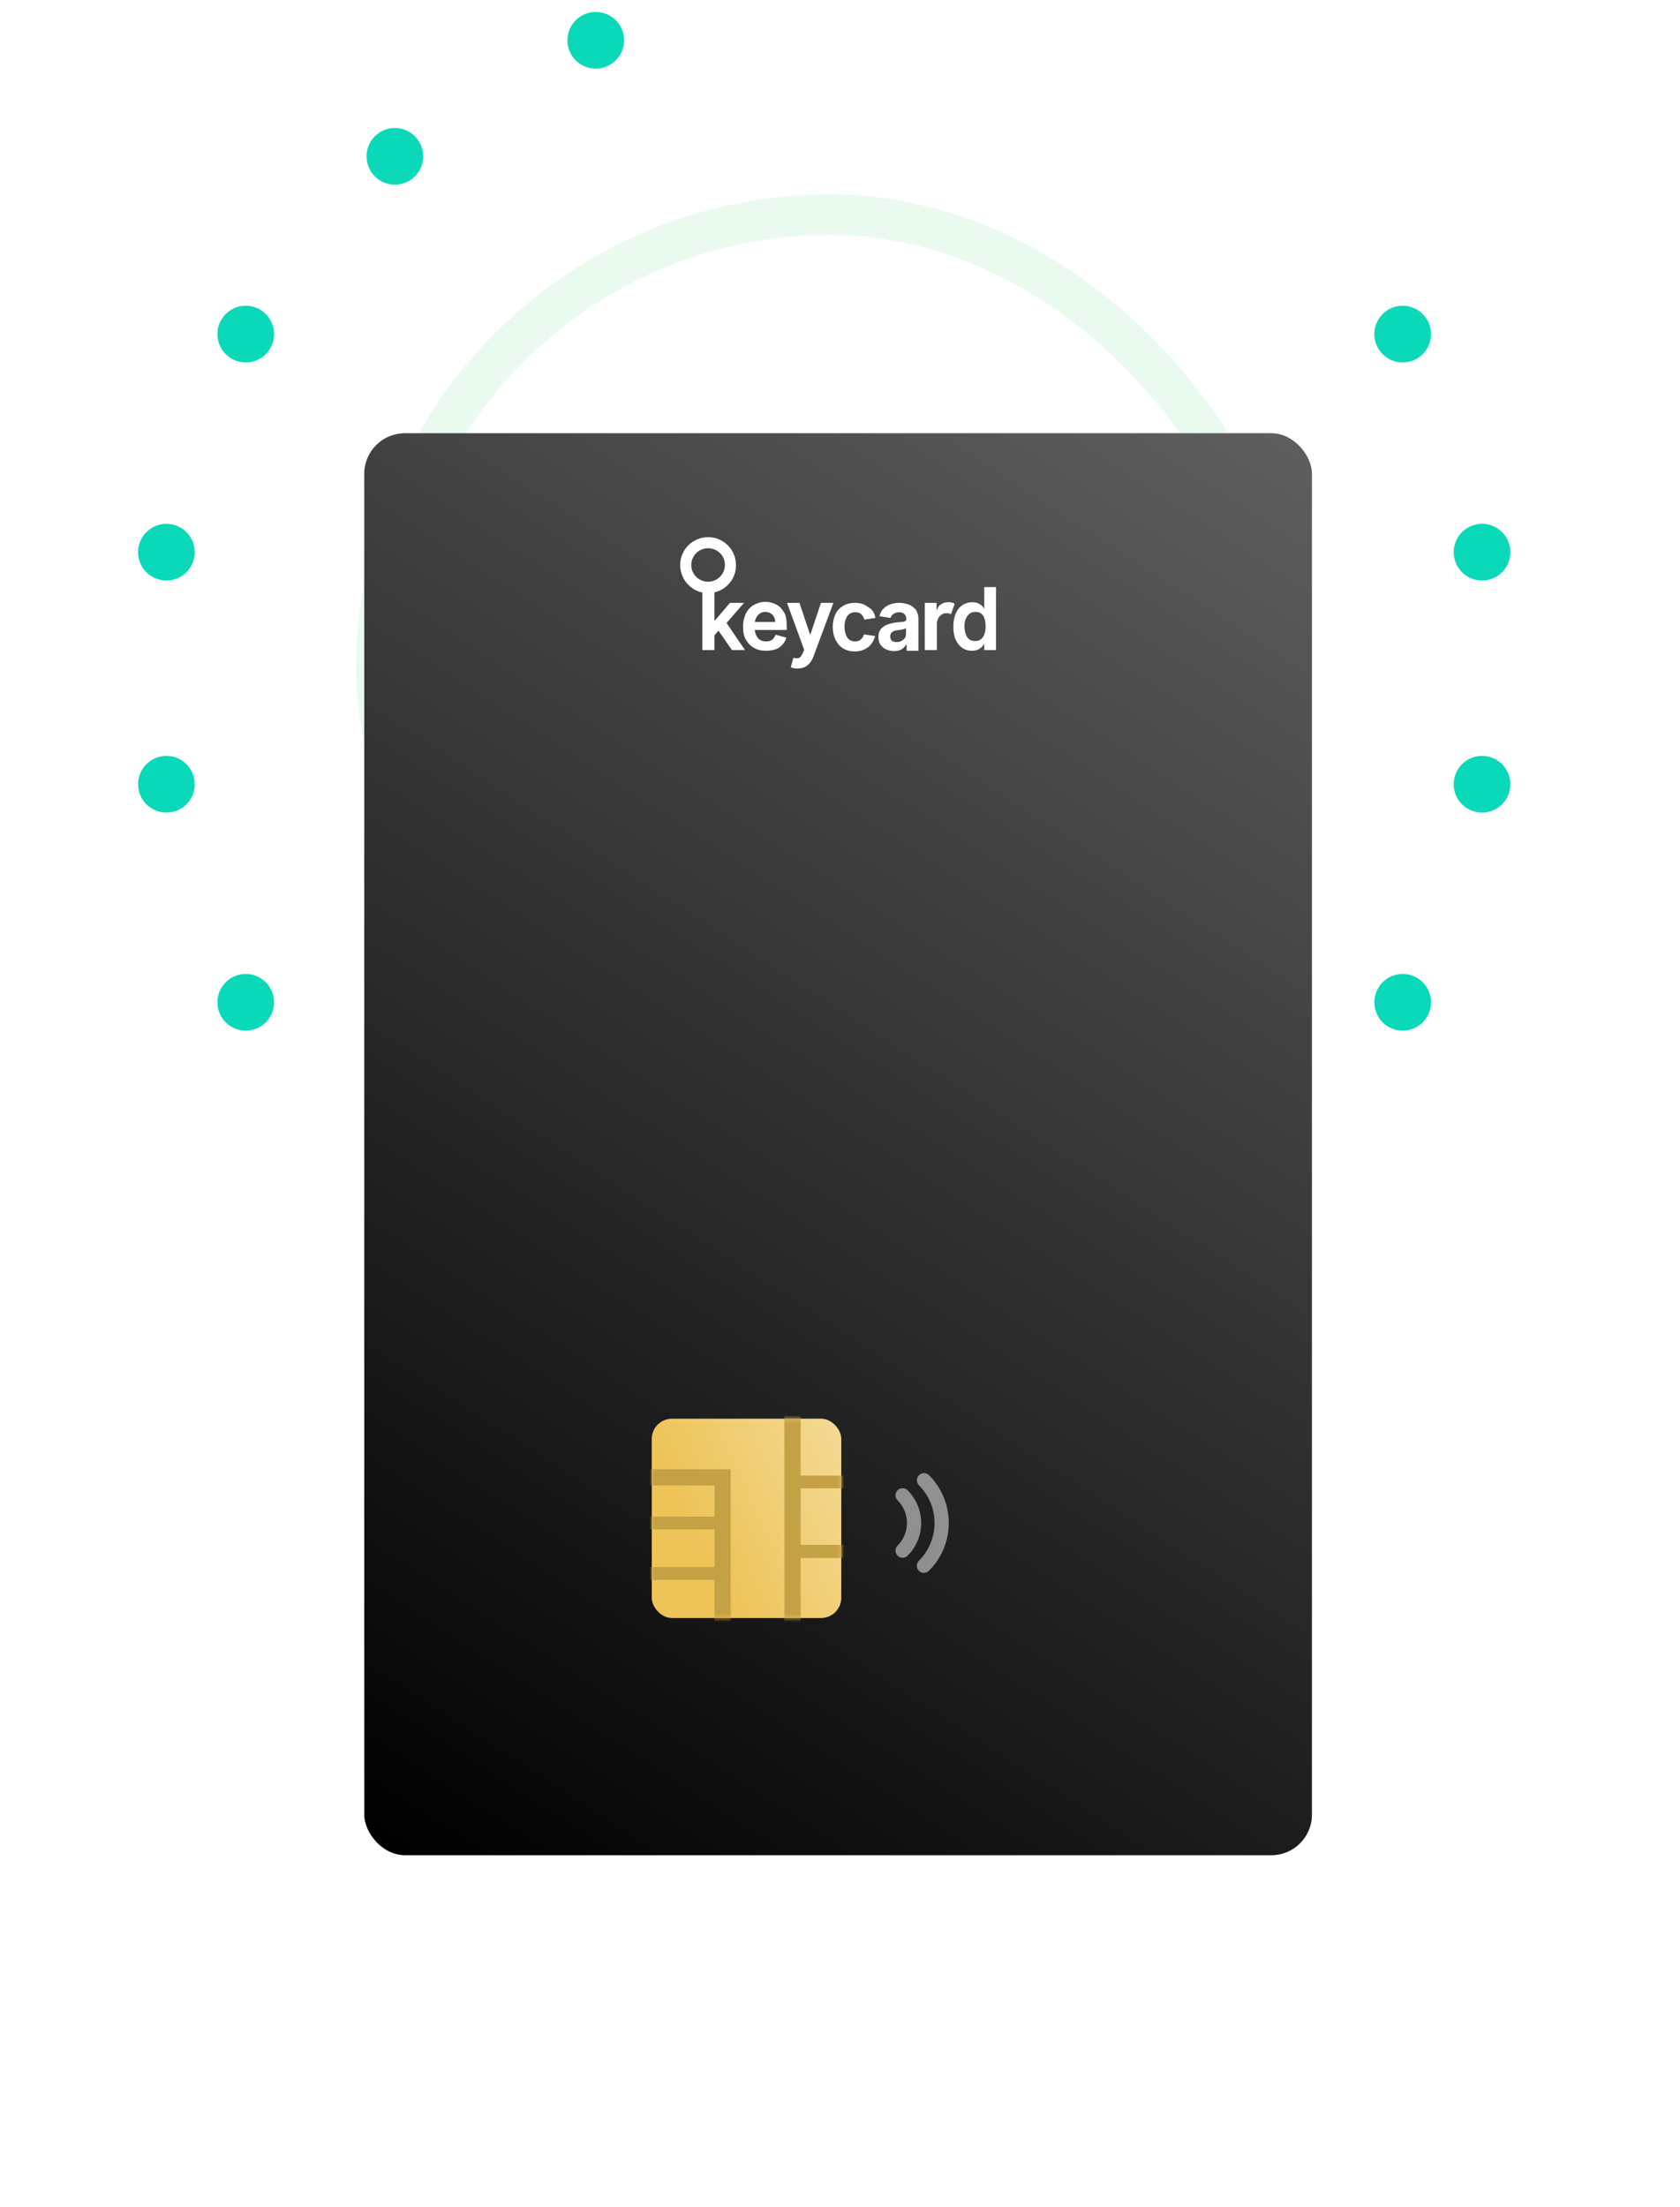<svg width="415" height="545" viewBox="0 0 415 545" fill="none" xmlns="http://www.w3.org/2000/svg">
<rect x="93" y="53" width="224" height="224" rx="112" fill="white" stroke="#EAFAEF" stroke-width="10"/>
<circle cx="147.169" cy="9.951" r="7" transform="rotate(-20 147.169 9.951)" fill="#09D9B9"/>
<circle cx="260.036" cy="320.049" r="7" transform="rotate(-20 260.036 320.049)" fill="#09D9B9"/>
<circle cx="97.543" cy="38.603" r="7" transform="rotate(-40 97.543 38.603)" fill="#09D9B9"/>
<circle cx="309.662" cy="291.397" r="7" transform="rotate(-40 309.662 291.397)" fill="#09D9B9"/>
<circle cx="60.708" cy="82.5" r="7" transform="rotate(-60 60.708 82.5)" fill="#09D9B9"/>
<circle cx="346.497" cy="247.5" r="7" transform="rotate(-60 346.497 247.5)" fill="#09D9B9"/>
<circle cx="41.109" cy="136.348" r="7" transform="rotate(-80 41.109 136.348)" fill="#09D9B9"/>
<circle cx="366.096" cy="193.652" r="7" transform="rotate(-80 366.096 193.652)" fill="#09D9B9"/>
<circle cx="41.109" cy="193.652" r="7" transform="rotate(-100 41.109 193.652)" fill="#09D9B9"/>
<circle cx="366.096" cy="136.348" r="8.5" transform="rotate(-100 366.096 136.348)" fill="#09D9B9" stroke="white" stroke-width="3"/>
<circle cx="60.708" cy="247.5" r="7" transform="rotate(-120 60.708 247.5)" fill="#09D9B9"/>
<circle cx="346.497" cy="82.5" r="7" transform="rotate(-120 346.497 82.5)" fill="#09D9B9"/>
<g filter="url(#filter0_d)">
<g filter="url(#filter1_d)">
<rect x="90" y="99" width="234.062" height="351.092" rx="10" fill="black"/>
<rect x="90" y="99" width="234.062" height="351.092" rx="10" fill="url(#paint0_linear)" fill-opacity="0.5"/>
</g>
<g clip-path="url(#clip0)">
<path d="M180.802 156.53L177.482 151.732L176.486 152.89V156.53H173.498V139.735H176.486V149.167H176.652L180.305 144.864H183.791L179.475 149.829L184.04 156.53H180.802Z" fill="white"/>
<path d="M189.186 156.695C188.024 156.695 187.028 156.447 186.198 155.951C185.368 155.454 184.704 154.792 184.206 153.882C183.708 152.972 183.542 151.979 183.542 150.738C183.542 149.58 183.791 148.504 184.206 147.594C184.621 146.684 185.285 145.939 186.115 145.443C186.945 144.947 187.941 144.616 189.103 144.616C190.099 144.616 191.012 144.864 191.759 145.278C192.589 145.691 193.17 146.353 193.668 147.18C194.166 148.008 194.332 149.083 194.332 150.324V151.565H186.447C186.53 152.393 186.862 153.137 187.277 153.634C187.775 154.13 188.356 154.379 189.269 154.379C189.933 154.379 190.514 154.213 190.846 153.882C191.178 153.551 191.427 153.22 191.593 152.724L194.249 153.468C194.083 153.965 193.834 154.544 193.419 155.04C193.004 155.537 192.506 155.951 191.759 156.282C191.012 156.53 190.182 156.695 189.186 156.695ZM189.02 147.098C188.356 147.098 187.775 147.346 187.36 147.76C186.945 148.173 186.613 148.752 186.447 149.58H191.51C191.51 148.918 191.261 148.339 190.846 147.842C190.348 147.346 189.767 147.098 189.02 147.098Z" fill="white"/>
<path d="M198.399 157.026L198.648 156.447L194.414 144.864H197.485L200.059 152.558H200.225L202.798 144.864H205.869L200.888 158.267C200.722 158.681 200.473 159.177 200.142 159.591C199.81 160.005 199.395 160.418 198.897 160.666C198.399 160.915 197.734 161.08 196.987 161.08C196.655 161.08 196.406 161.08 196.075 160.997C195.743 160.915 195.577 160.832 195.328 160.749L195.992 158.433C196.738 158.598 197.236 158.598 197.568 158.35C197.817 158.184 198.15 157.688 198.399 157.026Z" fill="white"/>
<path d="M216.244 148.587L213.505 149.001C213.339 148.421 213.09 148.008 212.758 147.677C212.426 147.346 211.928 147.18 211.264 147.18C210.351 147.18 209.77 147.511 209.272 148.173C208.857 148.835 208.608 149.663 208.608 150.738C208.608 151.814 208.857 152.724 209.272 153.386C209.687 154.047 210.351 154.378 211.264 154.378C211.845 154.378 212.343 154.213 212.675 153.882C213.007 153.551 213.339 153.137 213.422 152.641L216.161 153.055C215.912 154.13 215.331 155.04 214.501 155.785C213.588 156.447 212.509 156.861 211.181 156.861C210.019 156.861 209.106 156.612 208.276 156.116C207.446 155.619 206.865 154.875 206.367 153.965C205.952 153.055 205.703 151.979 205.703 150.821C205.703 149.663 205.952 148.587 206.367 147.677C206.782 146.767 207.446 146.105 208.276 145.608C209.106 145.112 210.019 144.864 211.181 144.864C212.509 144.864 213.588 145.195 214.501 145.939C215.497 146.436 216.078 147.429 216.244 148.587Z" fill="white"/>
<path d="M223.963 156.53V155.206H223.797C223.631 155.537 223.299 155.95 222.801 156.281C222.303 156.612 221.639 156.778 220.809 156.778C220.145 156.778 219.481 156.612 218.9 156.364C218.319 156.116 217.904 155.702 217.489 155.206C217.157 154.709 216.991 154.047 216.991 153.303C216.991 152.145 217.406 151.317 218.236 150.738C219.066 150.159 220.228 149.828 221.722 149.663C222.054 149.663 222.386 149.58 222.718 149.58C223.05 149.58 223.299 149.497 223.548 149.414C223.714 149.332 223.88 149.166 223.88 149.001V148.835C223.88 148.339 223.714 147.925 223.382 147.594C223.05 147.346 222.635 147.18 222.137 147.18C221.556 147.18 221.141 147.346 220.726 147.594C220.311 147.842 220.145 148.173 219.979 148.587L217.24 148.173C217.489 147.098 218.07 146.27 218.983 145.691C219.896 145.112 220.975 144.864 222.22 144.864C222.967 144.864 223.714 145.029 224.461 145.277C225.125 145.526 225.706 145.939 226.204 146.518C226.619 147.098 226.868 147.925 226.868 148.835V156.695H223.963V156.53ZM223.797 152.641V151.069C223.714 151.152 223.548 151.235 223.382 151.317C223.133 151.4 222.884 151.4 222.635 151.483C222.386 151.565 222.137 151.565 221.971 151.565C221.307 151.648 220.726 151.814 220.394 152.062C220.062 152.31 219.896 152.724 219.896 153.22C219.896 153.634 220.062 153.965 220.311 154.213C220.643 154.461 220.975 154.544 221.473 154.544C222.137 154.544 222.635 154.378 223.133 153.965C223.631 153.551 223.797 153.137 223.797 152.641Z" fill="white"/>
<path d="M235.832 145.113L234.919 147.677C234.836 147.595 234.67 147.595 234.504 147.512C234.338 147.429 234.089 147.429 233.84 147.429C233.342 147.429 232.927 147.512 232.595 147.76C232.263 148.008 231.931 148.339 231.765 148.67C231.599 149.084 231.433 149.497 231.433 149.911V156.53H228.445V144.864H231.35V146.519H231.516C231.682 145.94 232.014 145.443 232.512 145.195C233.01 144.864 233.591 144.699 234.172 144.699C234.504 144.699 234.753 144.699 235.085 144.782C235.417 144.864 235.666 144.947 235.832 145.113Z" fill="white"/>
<path d="M246.041 156.53H243.136V155.124H242.97C242.804 155.537 242.472 155.868 241.974 156.199C241.476 156.53 240.895 156.696 240.065 156.696C239.152 156.696 238.405 156.447 237.741 156.034C237.077 155.537 236.496 154.875 236.081 153.965C235.666 153.055 235.5 151.979 235.5 150.656C235.5 149.332 235.749 148.256 236.164 147.346C236.579 146.436 237.16 145.774 237.824 145.361C238.571 144.947 239.318 144.699 240.148 144.699C240.895 144.699 241.559 144.864 242.057 145.195C242.555 145.526 242.887 145.857 243.053 146.271H243.136V140.976H246.041V156.53ZM238.239 150.656C238.239 151.731 238.488 152.641 238.903 153.303C239.318 153.965 239.982 154.296 240.895 154.296C241.476 154.296 241.974 154.131 242.389 153.8C242.721 153.469 243.053 153.055 243.219 152.476C243.385 151.897 243.468 151.318 243.468 150.656C243.468 149.663 243.302 148.753 242.887 148.091C242.472 147.429 241.891 147.098 240.978 147.098C240.065 147.098 239.484 147.429 238.986 148.091C238.488 148.753 238.239 149.58 238.239 150.656Z" fill="white"/>
<path d="M174.91 142.465C171.092 142.465 168.021 139.321 168.021 135.515C168.021 131.709 171.092 128.648 174.91 128.648C178.728 128.648 181.799 131.709 181.799 135.515C181.882 139.321 178.728 142.465 174.91 142.465ZM174.91 131.378C172.586 131.378 170.76 133.281 170.76 135.515C170.76 137.832 172.669 139.652 174.91 139.652C177.234 139.652 179.06 137.749 179.06 135.515C179.143 133.281 177.234 131.378 174.91 131.378Z" fill="white"/>
</g>
<g clip-path="url(#clip1)">
<path d="M224.21 363.997C223.88 363.668 223.432 363.483 222.966 363.484C222.5 363.484 222.053 363.67 221.724 364C221.395 364.33 221.21 364.778 221.211 365.244C221.212 365.71 221.397 366.157 221.727 366.486C222.461 367.22 223.043 368.091 223.441 369.049C223.838 370.008 224.042 371.035 224.042 372.073C224.042 373.11 223.838 374.138 223.441 375.096C223.043 376.055 222.461 376.926 221.727 377.66C221.564 377.823 221.434 378.016 221.346 378.229C221.257 378.442 221.212 378.671 221.211 378.901C221.211 379.132 221.256 379.361 221.345 379.574C221.433 379.787 221.562 379.981 221.725 380.144C221.888 380.308 222.081 380.437 222.294 380.526C222.508 380.614 222.736 380.66 222.967 380.66C223.197 380.661 223.426 380.615 223.639 380.527C223.852 380.439 224.046 380.31 224.21 380.147C225.269 379.087 226.11 377.829 226.684 376.445C227.257 375.061 227.552 373.577 227.552 372.078C227.552 370.579 227.257 369.096 226.684 367.711C226.11 366.327 225.269 365.069 224.21 364.009L224.21 363.997Z" fill="white" fill-opacity="0.5"/>
<path d="M227.006 362.768C229.472 365.237 230.857 368.583 230.857 372.072C230.857 375.561 229.472 378.907 227.006 381.376C226.838 381.538 226.705 381.732 226.613 381.946C226.521 382.16 226.472 382.39 226.47 382.623C226.468 382.856 226.513 383.088 226.601 383.303C226.689 383.519 226.82 383.715 226.984 383.88C227.149 384.045 227.345 384.175 227.561 384.263C227.777 384.352 228.008 384.396 228.241 384.394C228.474 384.392 228.704 384.343 228.918 384.251C229.133 384.159 229.326 384.026 229.488 383.858C232.616 380.731 234.373 376.489 234.373 372.066C234.373 367.643 232.616 363.401 229.488 360.273C229.158 359.944 228.71 359.76 228.243 359.761C228.012 359.762 227.783 359.808 227.57 359.897C227.357 359.986 227.163 360.116 227 360.28C226.837 360.443 226.708 360.638 226.62 360.851C226.532 361.065 226.487 361.294 226.488 361.525C226.489 361.992 226.675 362.439 227.006 362.768Z" fill="white" fill-opacity="0.5"/>
</g>
<rect x="160.999" y="346.325" width="46.812" height="49.213" rx="5" fill="#EEC458"/>
<rect x="160.999" y="346.325" width="46.812" height="49.213" rx="5" fill="url(#paint1_linear)" fill-opacity="0.6"/>
<mask id="mask0" mask-type="alpha" maskUnits="userSpaceOnUse" x="160" y="346" width="48" height="50">
<rect x="160.999" y="346.325" width="46.812" height="49.213" rx="5" fill="#EEC458"/>
<rect x="160.999" y="346.325" width="46.812" height="49.213" rx="5" fill="url(#paint2_linear)" fill-opacity="0.6"/>
</mask>
<g mask="url(#mask0)">
<rect x="140.373" y="360.808" width="38.131" height="49.054" stroke="#C4A145" stroke-width="4"/>
<rect x="195.767" y="338.182" width="38.131" height="62.318" stroke="#C4A145" stroke-width="4"/>
<rect x="195.328" y="360.369" width="13.264" height="3.121" fill="#C4A145"/>
<rect x="195.328" y="360.369" width="13.264" height="3.121" fill="#C4A145"/>
<rect x="195.328" y="360.369" width="13.264" height="3.121" fill="#C4A145"/>
<rect x="195.328" y="360.369" width="13.264" height="3.121" fill="#C4A145"/>
<rect x="195.328" y="377.533" width="13.264" height="3.121" fill="#C4A145"/>
<rect x="195.328" y="377.533" width="13.264" height="3.121" fill="#C4A145"/>
<rect x="195.328" y="377.533" width="13.264" height="3.121" fill="#C4A145"/>
<rect x="195.328" y="377.533" width="13.264" height="3.121" fill="#C4A145"/>
<rect x="156.317" y="370.511" width="22.626" height="3.121" fill="#C4A145"/>
<rect x="156.317" y="370.511" width="22.626" height="3.121" fill="#C4A145"/>
<rect x="156.317" y="370.511" width="22.626" height="3.121" fill="#C4A145"/>
<rect x="156.317" y="370.511" width="22.626" height="3.121" fill="#C4A145"/>
<rect x="156.317" y="382.995" width="22.626" height="3.121" fill="#C4A145"/>
<rect x="156.317" y="382.995" width="22.626" height="3.121" fill="#C4A145"/>
<rect x="156.317" y="382.995" width="22.626" height="3.121" fill="#C4A145"/>
<rect x="156.317" y="382.995" width="22.626" height="3.121" fill="#C4A145"/>
</g>
</g>
<defs>
<filter id="filter0_d" x="0" y="13" width="414.062" height="531.092" filterUnits="userSpaceOnUse" color-interpolation-filters="sRGB">
<feFlood flood-opacity="0" result="BackgroundImageFix"/>
<feColorMatrix in="SourceAlpha" type="matrix" values="0 0 0 0 0 0 0 0 0 0 0 0 0 0 0 0 0 0 127 0"/>
<feOffset dy="4"/>
<feGaussianBlur stdDeviation="45"/>
<feColorMatrix type="matrix" values="0 0 0 0 0 0 0 0 0 0 0 0 0 0 0 0 0 0 0.2 0"/>
<feBlend mode="normal" in2="BackgroundImageFix" result="effect1_dropShadow"/>
<feBlend mode="normal" in="SourceGraphic" in2="effect1_dropShadow" result="shape"/>
</filter>
<filter id="filter1_d" x="70" y="83" width="274.062" height="391.092" filterUnits="userSpaceOnUse" color-interpolation-filters="sRGB">
<feFlood flood-opacity="0" result="BackgroundImageFix"/>
<feColorMatrix in="SourceAlpha" type="matrix" values="0 0 0 0 0 0 0 0 0 0 0 0 0 0 0 0 0 0 127 0"/>
<feOffset dy="4"/>
<feGaussianBlur stdDeviation="10"/>
<feColorMatrix type="matrix" values="0 0 0 0 0 0 0 0 0 0 0 0 0 0 0 0 0 0 0.25 0"/>
<feBlend mode="normal" in2="BackgroundImageFix" result="effect1_dropShadow"/>
<feBlend mode="normal" in="SourceGraphic" in2="effect1_dropShadow" result="shape"/>
</filter>
<linearGradient id="paint0_linear" x1="17.441" y1="400.939" x2="324.062" y2="-71.865" gradientUnits="userSpaceOnUse">
<stop/>
<stop offset="1" stop-color="white"/>
</linearGradient>
<linearGradient id="paint1_linear" x1="230.697" y1="329.921" x2="165.159" y2="360.987" gradientUnits="userSpaceOnUse">
<stop stop-color="white"/>
<stop offset="1" stop-color="white" stop-opacity="0"/>
</linearGradient>
<linearGradient id="paint2_linear" x1="230.697" y1="329.921" x2="165.159" y2="360.987" gradientUnits="userSpaceOnUse">
<stop stop-color="white"/>
<stop offset="1" stop-color="white" stop-opacity="0"/>
</linearGradient>
<clipPath id="clip0">
<rect width="78.02" height="32.798" fill="white" transform="translate(168.021 128.648)"/>
</clipPath>
<clipPath id="clip1">
<rect width="42.131" height="13.305" fill="white" transform="translate(234.379 351.006) rotate(90)"/>
</clipPath>
</defs>
</svg>
